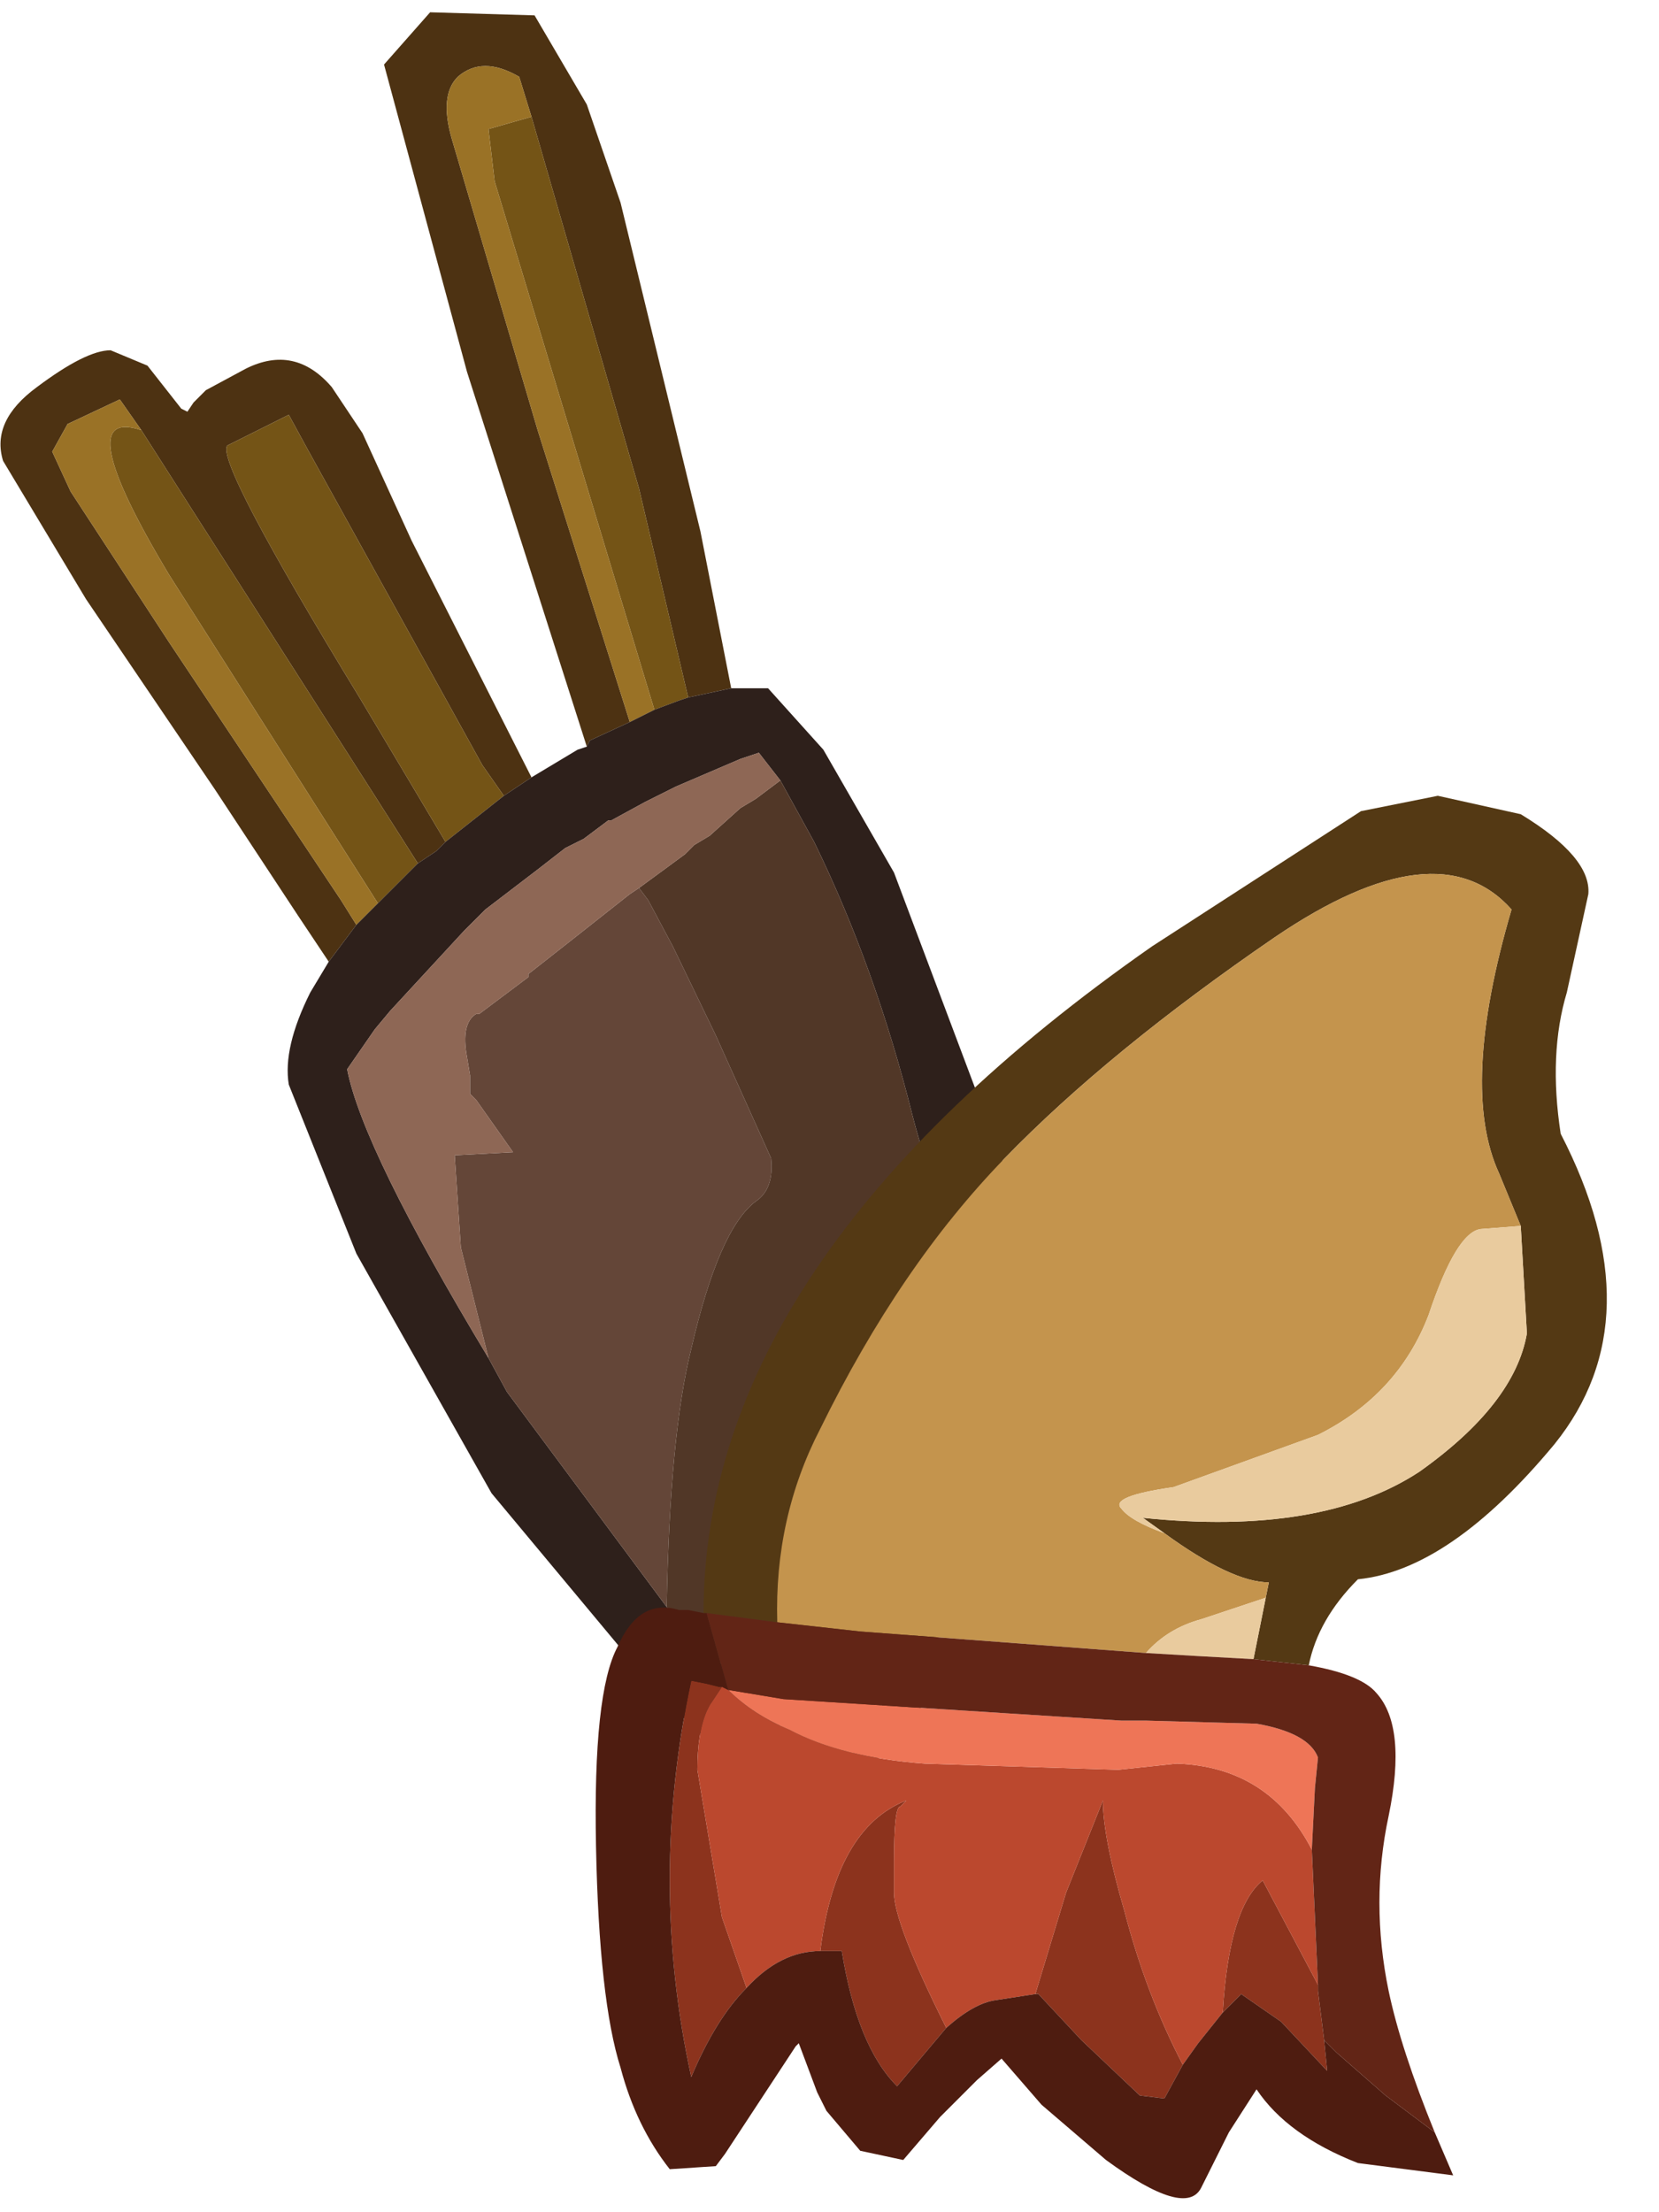 <?xml version="1.0" encoding="utf-8"?>
<svg version="1.1" id="Layer_1"
xmlns="http://www.w3.org/2000/svg"
xmlns:xlink="http://www.w3.org/1999/xlink"
xmlns:author="http://www.sothink.com"
width="27px" height="36px"
xml:space="preserve">
<g id="1266" transform="matrix(1, 0, 0, 1, 9.7, 12.95)">
<path style="fill:#4D3212;fill-opacity:1" d="M1.5,-1.6L0.7 -5L-1.05 -11.05L-1.25 -11.7Q-1.85 -12.05 -2.25 -11.7Q-2.55 -11.4 -2.35 -10.7L-0.95 -5.95L0.55 -1.2L-0.1 -0.9L-0.15 -0.8L-2.1 -6.9L-3.45 -11.9L-2.7 -12.75L-1 -12.7L-0.15 -11.25L0.4 -9.65L1.7 -4.3L2.2 -1.75L1.5 -1.6M-4.35,2.7L-4.85 1.95L-6.2 -0.1L-8.3 -3.2L-9.65 -5.45Q-9.85 -6.1 -9.1 -6.65Q-8.3 -7.25 -7.9 -7.25L-7.3 -7L-6.75 -6.3L-6.65 -6.25L-6.55 -6.4L-6.35 -6.6L-5.7 -6.95Q-4.9 -7.35 -4.3 -6.65L-3.8 -5.9L-3 -4.15L-1.05 -0.3L-1.5 0L-1.85 -0.5L-4.7 -5.65L-5 -6.2L-6 -5.7Q-6.2 -5.45 -3.85 -1.6L-2.45 0.75L-2.6 0.9L-2.9 1.1L-3.6 0L-7.4 -5.95L-7.75 -6.45L-8.6 -6.05L-8.85 -5.6L-8.55 -4.95L-6.95 -2.5L-4.15 1.7L-3.9 2.1L-4.35 2.7" />
<path style="fill:#745416;fill-opacity:1" d="M1.35,-1.55L0.95 -1.4L-1.65 -10L-1.75 -10.85L-1.05 -11.05L0.7 -5L1.5 -1.6L1.35 -1.55M-3.55,1.75L-6.95 -3.6Q-8.6 -6.35 -7.4 -5.95L-3.6 0L-2.9 1.1L-3.55 1.75M-2.45,0.75L-3.85 -1.6Q-6.2 -5.45 -6 -5.7L-5 -6.2L-4.7 -5.65L-1.85 -0.5L-1.5 0L-2.45 0.75" />
<path style="fill:#9A7226;fill-opacity:1" d="M0.55,-1.2L-0.95 -5.95L-2.35 -10.7Q-2.55 -11.4 -2.25 -11.7Q-1.85 -12.05 -1.25 -11.7L-1.05 -11.05L-1.75 -10.85L-1.65 -10L0.95 -1.4L0.55 -1.2M-6.95,-3.6L-3.55 1.75L-3.9 2.1L-4.15 1.7L-6.95 -2.5L-8.55 -4.95L-8.85 -5.6L-8.6 -6.05L-7.75 -6.45L-7.4 -5.95Q-8.6 -6.35 -6.95 -3.6" />
<path style="fill:#2E201B;fill-opacity:1" d="M-2.9,1.1L-2.6 0.9L-2.45 0.75L-1.5 0L-1.05 -0.3L-0.3 -0.75L-0.15 -0.8L-0.1 -0.9L0.55 -1.2L0.95 -1.4L1.35 -1.55L1.5 -1.6L2.2 -1.75L2.8 -1.75L3.7 -0.75L4.85 1.25L6.75 6.3Q7.25 7.7 6.65 8.65Q5.85 11.4 5.45 14.3Q5.3 15.15 4.65 15.6Q4 16.25 3.5 16.2L2.75 16.3L2 15.55L1.05 14.65L-1.7 11.35L-3.9 7.45L-5 4.7Q-5.1 4.1 -4.65 3.2L-4.35 2.7L-3.9 2.1L-3.55 1.75L-2.9 1.1M-1.45,9.7L1.15 13.2L3.5 15.65L3.85 15.75L4.1 15.7Q5.35 13.9 5.65 11.6L6.3 8.05Q5.55 6.75 5.15 5.2Q4.55 2.8 3.55 0.75L3 -0.25L2.65 -0.7L2.35 -0.6L2 -0.45L1.3 -0.15L0.8 0.1L0.25 0.4L0.2 0.4L-0.2 0.7L-0.5 0.85L-0.95 1.2L-1.8 1.85L-2.15 2.2L-2.75 2.85L-3.35 3.5L-3.6 3.8L-4.05 4.45Q-3.8 5.75 -1.75 9.15L-1.45 9.7" />
<path style="fill:#644638;fill-opacity:1" d="M1.15,13.2L-1.45 9.7L-1.75 9.15L-2.2 7.35L-2.3 5.85L-1.35 5.8L-1.95 4.95L-2.05 4.85L-2.05 4.55L-2.1 4.25Q-2.2 3.7 -1.95 3.55L-1.9 3.55L-1.1 2.95L-1.1 2.9L-0.4 2.35L0.55 1.6L0.7 1.5L0.85 1.7L1.25 2.45L1.95 3.9L2.85 5.9Q2.9 6.4 2.6 6.6Q2 7.05 1.55 9Q1.2 10.4 1.15 13.2" />
<path style="fill:#513727;fill-opacity:1" d="M1.55,9Q2 7.05 2.6 6.6Q2.9 6.4 2.85 5.9L1.95 3.9L1.25 2.45L0.85 1.7L0.7 1.5L1.45 0.95L1.5 0.9L1.6 0.8L1.85 0.65L2.35 0.2L2.6 0.05L3 -0.25L3.55 0.75Q4.55 2.8 5.15 5.2Q5.55 6.75 6.3 8.05L5.65 11.6Q5.35 13.9 4.1 15.7L3.85 15.75L3.5 15.65L1.15 13.2Q1.2 10.4 1.55 9" />
<path style="fill:#8E6755;fill-opacity:1" d="M2.6,0.05L2.35 0.2L1.85 0.65L1.6 0.8L1.5 0.9L1.45 0.95L0.7 1.5L0.55 1.6L-0.4 2.35L-1.1 2.9L-1.1 2.95L-1.9 3.55L-1.95 3.55Q-2.2 3.7 -2.1 4.25L-2.05 4.55L-2.05 4.85L-1.95 4.95L-1.35 5.8L-2.3 5.85L-2.2 7.35L-1.75 9.15Q-3.8 5.75 -4.05 4.45L-3.6 3.8L-3.35 3.5L-2.75 2.85L-2.15 2.2L-1.8 1.85L-0.95 1.2L-0.5 0.85L-0.2 0.7L0.2 0.4L0.25 0.4L0.8 0.1L1.3 -0.15L2 -0.45L2.35 -0.6L2.65 -0.7L3 -0.25L2.6 0.05" />
<path style="fill:#543914;fill-opacity:1" d="M10.7,14.05L10.9 13.05L10.95 12.8Q10.35 12.8 9.25 12L8.9 11.75Q11.8 12.05 13.4 11Q14.95 9.9 15.15 8.75L15.05 7L14.7 6.15Q14.05 4.75 14.9 1.85Q13.7 0.5 11.05 2.3Q8.35 4.15 6.65 5.9Q4.95 7.65 3.65 10.3Q2.9 11.75 2.95 13.45L1.8 13.3L1.75 13.3Q1.75 7.55 9.05 2.45L12.45 0.25L13.7 0L15.05 0.3Q16.2 1 16.15 1.6L15.8 3.2Q15.5 4.2 15.7 5.5Q17.25 8.5 15.6 10.55Q13.9 12.6 12.4 12.75Q11.75 13.4 11.6 14.15L10.7 14.05" />
<path style="fill:#C4944D;fill-opacity:1" d="M2.95,13.45Q2.9 11.75 3.65 10.3Q4.95 7.65 6.65 5.9Q8.35 4.15 11.05 2.3Q13.7 0.5 14.9 1.85Q14.05 4.75 14.7 6.15L15.05 7L14.4 7.05Q14 7.1 13.55 8.45Q13.05 9.75 11.75 10.4L9.4 11.25Q8.35 11.4 8.55 11.6Q8.7 11.8 9.25 12Q10.35 12.8 10.95 12.8L10.9 13.05L9.85 13.4Q9.3 13.55 8.95 13.95L4.3 13.6L2.95 13.45" />
<path style="fill:#E9CB9E;fill-opacity:1" d="M8.55,11.6Q8.35 11.4 9.4 11.25L11.75 10.4Q13.05 9.75 13.55 8.45Q14 7.1 14.4 7.05L15.05 7L15.15 8.75Q14.95 9.9 13.4 11Q11.8 12.05 8.9 11.75L9.25 12Q8.7 11.8 8.55 11.6M9.85,13.4L10.9 13.05L10.7 14.05L9.8 14L8.95 13.95Q9.3 13.55 9.85 13.4" />
<path style="fill:#8C331D;fill-opacity:1" d="M9.25,21.2L8.85 21.15L7.9 20.25L7.2 19.5L7.15 19.5L7.65 17.85L8.25 16.35Q8.25 16.95 8.6 18.15Q8.95 19.5 9.55 20.65L9.25 21.2M10.2,19.8Q10.3 18.1 10.85 17.65L11.75 19.35L11.75 19.45L11.85 20.25L11.9 20.75L11.15 19.95L10.5 19.5L10.2 19.8M2.05,14.5L1.85 14.8L1.8 14.9Q1.65 15.25 1.65 15.85L2.05 18.25L2.45 19.4Q1.95 19.9 1.55 20.85Q0.85 17.65 1.55 14.4L1.8 14.45L2 14.5L2.05 14.5M4.9,21Q4.25 20.35 4 18.8L3.65 18.8Q3.9 16.8 5.05 16.35L4.95 16.45Q4.85 16.45 4.85 17.35L4.85 17.85Q4.85 18.35 5.7 20.05L4.9 21" />
<path style="fill:#BB482E;fill-opacity:1" d="M6.5,19.6Q6.15 19.65 5.7 20.05Q4.85 18.35 4.85 17.85L4.85 17.35Q4.85 16.45 4.95 16.45L5.05 16.35Q3.9 16.8 3.65 18.8Q3 18.8 2.45 19.4L2.05 18.25L1.65 15.85Q1.65 15.25 1.8 14.9L1.85 14.8L2.05 14.5L2.15 14.55Q2.55 14.95 3.15 15.2Q4 15.65 5.35 15.75L8.5 15.85L9.45 15.75Q10.95 15.8 11.65 17.15L11.75 19.35L10.85 17.65Q10.3 18.1 10.2 19.8L9.8 20.3L9.55 20.65Q8.95 19.5 8.6 18.15Q8.25 16.95 8.25 16.35L7.65 17.85L7.15 19.5L6.5 19.6" />
<path style="fill:#EE7557;fill-opacity:1" d="M3.05,14.7L8.55 15.05L8.95 15.05L10.75 15.1Q11.6 15.25 11.75 15.65L11.7 16.15L11.65 17.15Q10.95 15.8 9.45 15.75L8.5 15.85L5.35 15.75Q4 15.65 3.15 15.2Q2.55 14.95 2.15 14.55L3.05 14.7" />
<path style="fill:#4E1C10;fill-opacity:1" d="M10.5,19.5L11.15 19.95L11.9 20.75L11.85 20.25L12.05 20.45L12.85 21.15L13.65 21.75L13.95 22.45L12.4 22.25Q11.25 21.8 10.75 21.05L10.3 21.75L9.85 22.65Q9.6 23.15 8.3 22.2L7.25 21.3L6.6 20.55L6.2 20.9L5.6 21.5L5 22.2L4.3 22.05L3.75 21.4L3.6 21.1L3.3 20.3L3.25 20.35L2.1 22.1L1.95 22.3L1.2 22.35Q0.65 21.65 0.4 20.7Q0.05 19.6 0 17.1Q-0.05 14.6 0.35 13.85Q0.7 13.05 1.35 13.25L1.5 13.25L1.75 13.3L1.8 13.3L2.15 14.55L2.05 14.5L2 14.5L1.8 14.45L1.55 14.4Q0.85 17.65 1.55 20.85Q1.95 19.9 2.45 19.4Q3 18.8 3.65 18.8L4 18.8Q4.25 20.35 4.9 21L5.7 20.05Q6.15 19.65 6.5 19.6L7.15 19.5L7.2 19.5L7.9 20.25L8.85 21.15L9.25 21.2L9.55 20.65L9.8 20.3L10.2 19.8L10.5 19.5" />
<path style="fill:#622516;fill-opacity:1" d="M12.85,21.15L12.05 20.45L11.85 20.25L11.75 19.45L11.75 19.35L11.65 17.15L11.7 16.15L11.75 15.65Q11.6 15.25 10.75 15.1L8.95 15.05L8.55 15.05L3.05 14.7L2.15 14.55L1.8 13.3L2.95 13.45L4.3 13.6L8.95 13.95L9.8 14L10.7 14.05L11.6 14.15Q12.45 14.3 12.7 14.6Q13.2 15.15 12.9 16.6Q12.6 18 12.9 19.45Q13.1 20.4 13.65 21.75L12.85 21.15" />
</g>
</svg>
